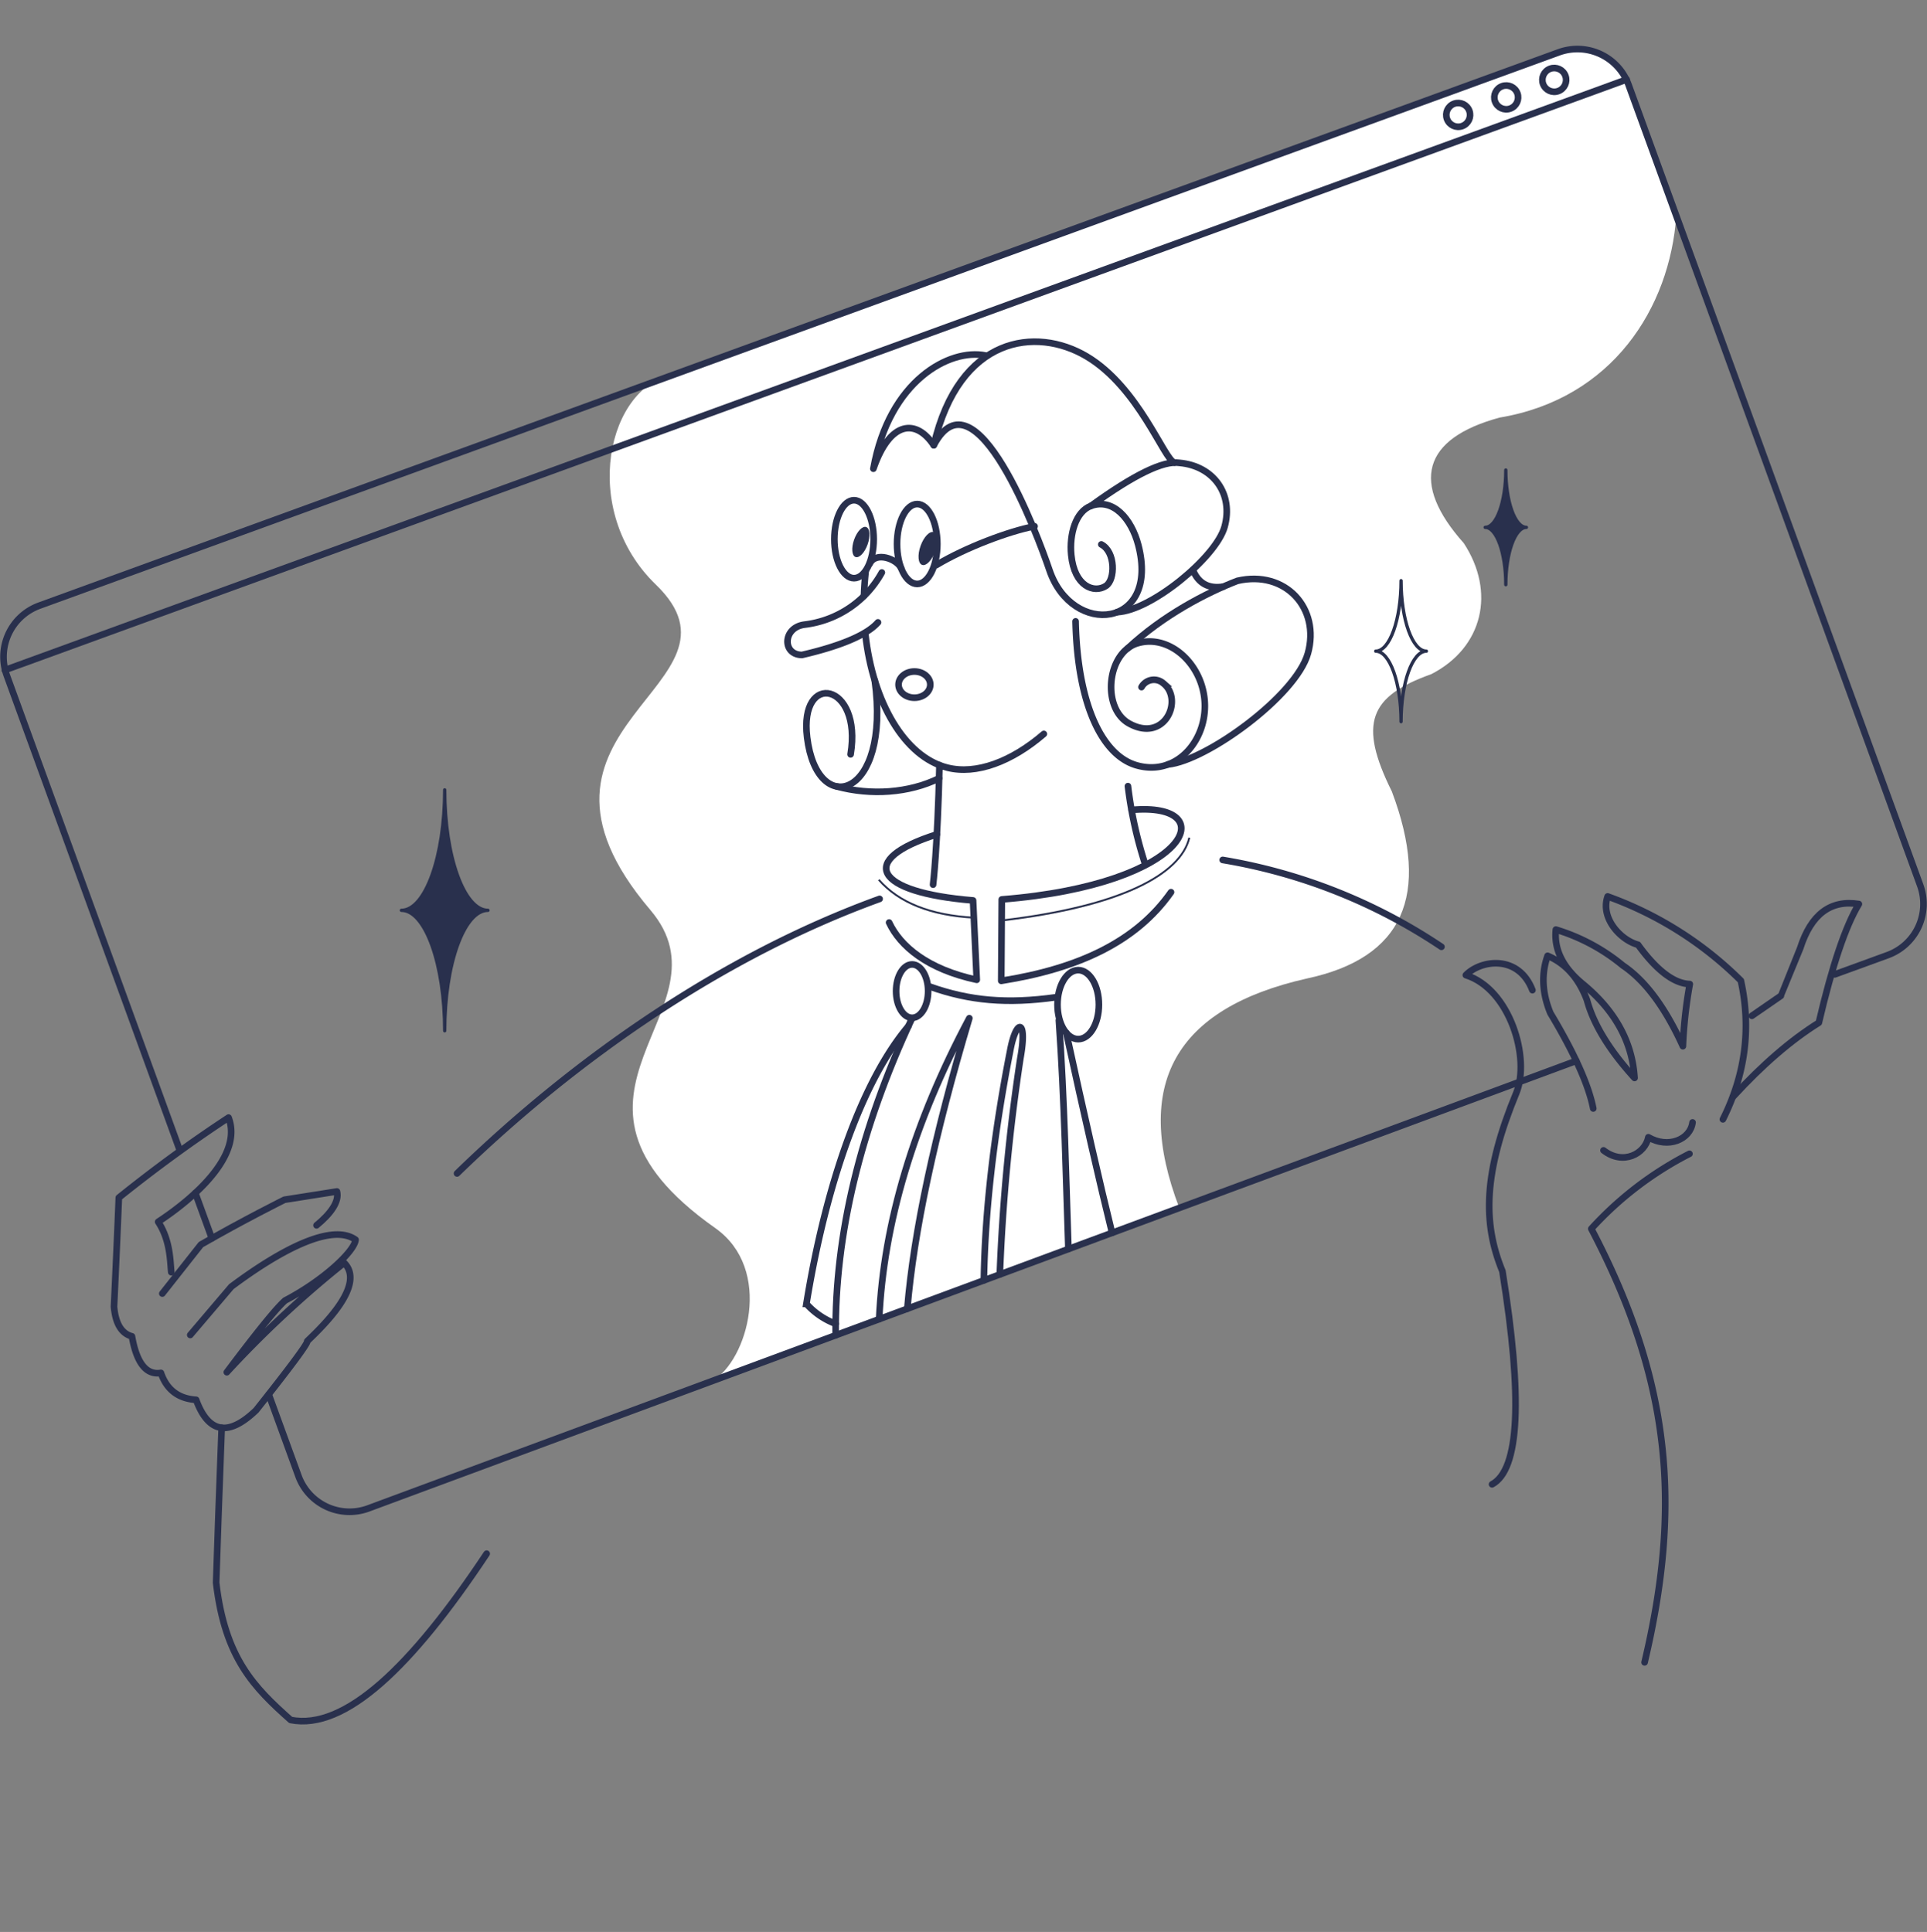 <svg xmlns="http://www.w3.org/2000/svg" width="582.383" height="584" viewBox="0 0 582.383 584">
  <rect x="0" y="0" width="582.383" height="584" fill="#808080" stroke="none"/>
  <g id="Слой_x0020_1" transform="translate(0.532)">
    <g id="_1985526663216" transform="translate(0.518)">
      <rect id="Rectangle_983" data-name="Rectangle 983" width="578.915" height="584" transform="translate(2.111)" fill="none"/>
      <path id="Path_1553" data-name="Path 1553" d="M239.516,115.931c-20.755,3.052-29.407,41.175-6.054,63.724,31.661,30.574-49.305,42.3-1.669,98.351,25.885,30.459-38,55.536,19.606,96.146,17.686,12.468,9.754,40.033-.846,46.205l141.1-52.288q-21.352-55.859,38.586-69.36,43.451-9.267,25.638-56.558c-10.2-20.562-6.781-28.759,11.929-35.437,15.662-8.043,19.491-24.858,9.82-39.6-16.166-18.141-12.551-31.629,10.846-37.96,34.042-5.692,51.419-33.12,53.382-61.011l-15-41.188Q518,14.5,506.385,18.729l-266.869,97.2Z" transform="translate(-36.29 -2.926)" fill="#fff" fill-rule="evenodd"/>
      <path id="Path_1554" data-name="Path 1554" d="M554,297.478l16.012-5.832a16.458,16.458,0,0,0,9.8-21.034L491.647,28.547a16.456,16.456,0,0,0-21.034-9.8L11.306,186.039a16.458,16.458,0,0,0-9.8,21.034l52.14,143.153M58.5,363.565l5,13.714M80.7,424.5l8.974,24.639a16.425,16.425,0,0,0,21.034,9.8L475.857,323.623" transform="translate(-0.518 -2.943)" fill="none" stroke="#29304d" stroke-linecap="round" stroke-linejoin="round" stroke-miterlimit="22.926" stroke-width="2" fill-rule="evenodd"/>
      <line id="Line_196" data-name="Line 196" x1="490.143" y2="178.526" transform="translate(0.413 24.032)" fill="none" stroke="#29304d" stroke-linecap="round" stroke-linejoin="round" stroke-miterlimit="22.926" stroke-width="2"/>
      <g id="Group_3295" data-name="Group 3295" transform="translate(435.036 19.549)">
        <ellipse id="Ellipse_325" data-name="Ellipse 325" cx="3.593" cy="3.596" rx="3.593" ry="3.596" transform="matrix(-0.94, 0.342, -0.342, -0.94, 38.253, 6.758)" fill="none" stroke="#29304d" stroke-linecap="round" stroke-linejoin="round" stroke-miterlimit="22.926" stroke-width="2"/>
        <ellipse id="Ellipse_326" data-name="Ellipse 326" cx="3.593" cy="3.596" rx="3.593" ry="3.596" transform="matrix(-0.94, 0.342, -0.342, -0.94, 23.733, 12.047)" fill="none" stroke="#29304d" stroke-linecap="round" stroke-linejoin="round" stroke-miterlimit="22.926" stroke-width="2"/>
        <ellipse id="Ellipse_327" data-name="Ellipse 327" cx="3.593" cy="3.596" rx="3.593" ry="3.596" transform="matrix(-0.94, 0.342, -0.342, -0.94, 9.213, 17.335)" fill="none" stroke="#29304d" stroke-linecap="round" stroke-linejoin="round" stroke-miterlimit="22.926" stroke-width="2"/>
      </g>
      <path id="Path_1555" data-name="Path 1555" d="M512.929,231.7c-4.228,0-7.656-9.54-7.656-21.309,0,11.768-3.427,21.309-7.655,21.309,4.228,0,7.655,9.541,7.655,21.309C505.272,241.245,508.7,231.7,512.929,231.7Z" transform="translate(-82.894 -34.866)" fill="none" stroke="#29304d" stroke-linecap="round" stroke-linejoin="round" stroke-miterlimit="22.926" stroke-width="1" fill-rule="evenodd"/>
      <path id="Path_1556" data-name="Path 1556" d="M170.837,322.6c-7.225,0-13.082-16.3-13.082-36.411,0,20.109-5.857,36.411-13.082,36.411,7.225,0,13.082,16.3,13.082,36.41C157.756,338.9,163.612,322.6,170.837,322.6Z" transform="translate(-24.407 -47.425)" fill="#29304d" stroke="#29304d" stroke-linecap="round" stroke-linejoin="round" stroke-miterlimit="22.926" stroke-width="1" fill-rule="evenodd"/>
      <path id="Path_1557" data-name="Path 1557" d="M549.732,187.634c-3.439,0-6.226-7.759-6.226-17.331,0,9.572-2.788,17.331-6.227,17.331,3.439,0,6.227,7.759,6.227,17.33C543.506,195.392,546.293,187.634,549.732,187.634Z" transform="translate(-89.467 -28.222)" fill="#29304d" stroke="#29304d" stroke-linecap="round" stroke-linejoin="round" stroke-miterlimit="22.926" stroke-width="1" fill-rule="evenodd"/>
      <path id="Path_1558" data-name="Path 1558" d="M312.231,214.465c.071-2.362.24-4.844.509-7.348M366.6,256.179c-9.744,8.393-20.435,12.4-29.187,10.191-12.977-3.275-22.514-19.911-24.757-40.333" transform="translate(-52.173 -34.322)" fill="none" stroke="#29304d" stroke-linecap="round" stroke-miterlimit="22.926" stroke-width="2" fill-rule="evenodd"/>
      <path id="Path_1559" data-name="Path 1559" d="M164.827,406.344c36.009-35.007,80.564-65.905,127.7-82.989m103.7-11.776a168.092,168.092,0,0,1,66.1,26.259" transform="translate(-27.746 -51.633)" fill="none" stroke="#29304d" stroke-linecap="round" stroke-linejoin="round" stroke-miterlimit="22.926" stroke-width="2" fill-rule="evenodd"/>
      <path id="Path_1560" data-name="Path 1560" d="M407.858,284.848a124.217,124.217,0,0,0,5.075,23.176" transform="translate(-68.02 -47.203)" fill="none" stroke="#29304d" stroke-linecap="round" stroke-miterlimit="22.926" stroke-width="2" fill-rule="evenodd"/>
      <path id="Path_1561" data-name="Path 1561" d="M339.2,277.228c-.591,25.266-1.932,36.133-1.932,36.133" transform="translate(-56.322 -45.941)" fill="none" stroke="#29304d" stroke-linecap="round" stroke-miterlimit="22.926" stroke-width="2" fill-rule="evenodd"/>
      <path id="Path_1562" data-name="Path 1562" d="M313.04,207.434a30.865,30.865,0,0,1-23.393,15.76c-6.627.889-6.729,9.155-.719,9.155,9.689-2.246,19.144-5.485,22.947-9.834" transform="translate(-47.585 -34.375)" fill="none" stroke="#29304d" stroke-linecap="round" stroke-miterlimit="22.926" stroke-width="2" fill-rule="evenodd"/>
      <ellipse id="Ellipse_328" data-name="Ellipse 328" cx="2.164" cy="4.808" rx="2.164" ry="4.808" transform="translate(258.693 158.591) rotate(19.562)" fill="#29304d"/>
      <ellipse id="Ellipse_329" data-name="Ellipse 329" cx="2.36" cy="5.245" rx="2.36" ry="5.245" transform="translate(278.917 160.082) rotate(19.562)" fill="#29304d"/>
      <path id="Path_1563" data-name="Path 1563" d="M314.291,203.877c1.826-3.834,8.166-1.5,9.506,1.29" transform="translate(-52.515 -33.452)" fill="none" stroke="#29304d" stroke-linecap="round" stroke-miterlimit="22.926" stroke-width="2" fill-rule="evenodd"/>
      <path id="Path_1564" data-name="Path 1564" d="M338.4,202.435c8.951-5.38,21.918-10.228,29.727-11.749" transform="translate(-56.509 -31.599)" fill="none" stroke="#29304d" stroke-linecap="round" stroke-miterlimit="22.926" stroke-width="2" fill-rule="evenodd"/>
      <ellipse id="Ellipse_330" data-name="Ellipse 330" cx="5.944" cy="11.784" rx="5.944" ry="11.784" transform="translate(251.108 151.211)" fill="none" stroke="#29304d" stroke-linecap="round" stroke-miterlimit="22.926" stroke-width="2"/>
      <ellipse id="Ellipse_331" data-name="Ellipse 331" cx="6.089" cy="12.073" rx="6.089" ry="12.073" transform="translate(270.055 152.372)" fill="none" stroke="#29304d" stroke-linecap="round" stroke-miterlimit="22.926" stroke-width="2"/>
      <path id="Path_1565" data-name="Path 1565" d="M384.53,185.859c4.321,2.237,4.259,10.644,1.412,12.525-3.553,2.349-9.578.219-10.5-9.38-.6-6.172,1.322-13.107,5.975-14.8,6.709-2.446,12.216,3.917,14.282,11.8,6.6,25.18-19.95,28.008-26.854,7.586-3.516-10.4-22.475-61.411-34.954-37.709-5.261-8-13.214-7.551-18.251,7.091,4.785-26.635,23.038-36.462,33.905-34.224" transform="translate(-52.737 -21.284)" fill="none" stroke="#29304d" stroke-linecap="round" stroke-linejoin="round" stroke-miterlimit="22.926" stroke-width="2" fill-rule="evenodd"/>
      <path id="Path_1566" data-name="Path 1566" d="M388.9,225.138c.551,24.926,7.941,40.51,18.419,43.511,12.529,3.591,22.061-8.383,20.469-20.605-1.4-10.764-10.88-18.97-20.085-16.313-9.4,2.714-11.018,19.645-2.614,24.282,10.876,6,16.5-7.335,10.331-12.141a4.307,4.307,0,0,0-6.605,1.134" transform="translate(-64.879 -37.309)" fill="none" stroke="#29304d" stroke-linecap="round" stroke-miterlimit="22.926" stroke-width="2" fill-rule="evenodd"/>
      <path id="Path_1567" data-name="Path 1567" d="M312.036,246.514c4.959,35.652-17.391,42.067-20.433,17.247-2.484-20.256,16.75-16.591,13.134,5.119" transform="translate(-48.718 -40.851)" fill="none" stroke="#29304d" stroke-linecap="round" stroke-miterlimit="22.926" stroke-width="2" fill-rule="evenodd"/>
      <path id="Path_1568" data-name="Path 1568" d="M394.478,180.69q19.482-14.126,26.73-13c10.4.929,16.386,9.553,13.627,19.365-2.584,9.192-22.24,25.356-32.455,25.756" transform="translate(-65.803 -27.774)" fill="none" stroke="#29304d" stroke-linecap="round" stroke-miterlimit="22.926" stroke-width="2" fill-rule="evenodd"/>
      <path id="Path_1569" data-name="Path 1569" d="M407.778,230.737c10.665-9.98,23.755-16.772,33.154-20.4,14.606-3.371,25.1,8.4,21.3,21.943-3.606,12.851-30.736,32.49-42.31,33.573" transform="translate(-68.007 -34.759)" fill="none" stroke="#29304d" stroke-linecap="round" stroke-miterlimit="22.926" stroke-width="2" fill-rule="evenodd"/>
      <path id="Path_1570" data-name="Path 1570" d="M337.512,155.111c7.686-33.089,30.991-35.913,46.222-26.854,15.8,9.4,23.459,31.36,26.521,32.091" transform="translate(-56.363 -20.516)" fill="none" stroke="#29304d" stroke-linecap="round" stroke-linejoin="round" stroke-miterlimit="22.926" stroke-width="2" fill-rule="evenodd"/>
      <path id="Path_1571" data-name="Path 1571" d="M431.4,206.565q2.5,6.052,9.19,5" transform="translate(-71.921 -34.231)" fill="none" stroke="#29304d" stroke-linecap="round" stroke-miterlimit="22.926" stroke-width="2" fill-rule="evenodd"/>
      <path id="Path_1572" data-name="Path 1572" d="M302.361,284.464c10.333,2.8,21.818,2.021,30.949-2.462" transform="translate(-50.538 -46.732)" fill="none" stroke="#29304d" stroke-linecap="round" stroke-miterlimit="22.926" stroke-width="2" fill-rule="evenodd"/>
      <g id="Group_3297" data-name="Group 3297" transform="translate(242.668 291.53)">
        <path id="Path_1573" data-name="Path 1573" d="M328.711,365.575c2.674,0,4.841-3.613,4.841-8.069s-2.167-8.069-4.841-8.069-4.841,3.612-4.841,8.069S326.037,365.575,328.711,365.575Z" transform="translate(-296.77 -349.437)" fill="none" stroke="#29304d" stroke-linecap="round" stroke-miterlimit="22.926" stroke-width="2" fill-rule="evenodd"/>
        <g id="Group_3296" data-name="Group 3296" transform="translate(0 1.726)">
          <path id="Path_1574" data-name="Path 1574" d="M388.6,372.363c3.456,0,6.257-4.669,6.257-10.429s-2.8-10.429-6.257-10.429-6.257,4.67-6.257,10.429S385.143,372.363,388.6,372.363Z" transform="translate(-306.459 -351.506)" fill="none" stroke="#29304d" stroke-linecap="round" stroke-miterlimit="22.926" stroke-width="2" fill-rule="evenodd"/>
          <path id="Path_1575" data-name="Path 1575" d="M336.224,357.526c11.97,4.237,23.275,5.249,37.988,3.181" transform="translate(-298.817 -352.504)" fill="none" stroke="#29304d" stroke-linecap="round" stroke-linejoin="round" stroke-miterlimit="22.926" stroke-width="2" fill-rule="evenodd"/>
          <path id="Path_1576" data-name="Path 1576" d="M382.845,369.677c1.707,24.143,2.179,49.275,2.877,69.146" transform="translate(-306.543 -354.517)" fill="none" stroke="#29304d" stroke-linecap="round" stroke-linejoin="round" stroke-miterlimit="22.926" stroke-width="2" fill-rule="evenodd"/>
          <path id="Path_1577" data-name="Path 1577" d="M325.069,368.929Q301.58,419.2,301.98,464.766" transform="translate(-293.141 -354.393)" fill="none" stroke="#29304d" stroke-linecap="round" stroke-miterlimit="22.926" stroke-width="2" fill-rule="evenodd"/>
          <path id="Path_1578" data-name="Path 1578" d="M355.675,448.7q.5-31.431,7.908-69.206c1.8-10.025,5.348-10.172,3.122,2.064a579.289,579.289,0,0,0-6.217,65.359" transform="translate(-302.04 -354.929)" fill="none" stroke="#29304d" stroke-linecap="round" stroke-linejoin="round" stroke-miterlimit="22.926" stroke-width="2" fill-rule="evenodd"/>
          <path id="Path_1579" data-name="Path 1579" d="M317.73,459.9q2-43.54,27.256-90.97-15.816,53-18.744,87.815" transform="translate(-295.752 -354.393)" fill="none" stroke="#29304d" stroke-linecap="round" stroke-linejoin="round" stroke-miterlimit="22.926" stroke-width="2" fill-rule="evenodd"/>
          <path id="Path_1580" data-name="Path 1580" d="M322.192,371.841c-13.649,16.151-24.752,46.764-30.805,83.911a22.523,22.523,0,0,0,8.841,6.032" transform="translate(-291.387 -354.876)" fill="none" stroke="#29304d" stroke-linecap="round" stroke-miterlimit="22.926" stroke-width="2" fill-rule="evenodd"/>
          <path id="Path_1581" data-name="Path 1581" d="M385.534,374.241q8.293,38.07,13.832,60.447" transform="translate(-306.988 -355.274)" fill="none" stroke="#29304d" stroke-linecap="round" stroke-linejoin="round" stroke-miterlimit="22.926" stroke-width="2" fill-rule="evenodd"/>
        </g>
      </g>
      <path id="Path_1582" data-name="Path 1582" d="M401.363,293.428c27.788-2.525,18.243,22.5-39.233,27.05l-.164,24.609c23.6-3.744,40.843-11.914,51.309-26.8" transform="translate(-60.415 -48.596)" fill="none" stroke="#29304d" stroke-linecap="round" stroke-linejoin="round" stroke-miterlimit="22.926" stroke-width="2" fill-rule="evenodd"/>
      <path id="Path_1583" data-name="Path 1583" d="M335.6,302.314c-24.347,7.694-18.942,17.545,10.938,19.969,0,0,.281,6.054,1.115,23.992-14.96-3.194-23.167-10.2-26.489-17.311" transform="translate(-53.506 -50.098)" fill="none" stroke="#29304d" stroke-linecap="round" stroke-linejoin="round" stroke-miterlimit="22.926" stroke-width="2" fill-rule="evenodd"/>
      <path id="Path_1584" data-name="Path 1584" d="M317.591,318.756q9.142,10.4,28.744,11.463" transform="translate(-53.061 -52.822)" fill="none" stroke="#29304d" stroke-miterlimit="22.926" stroke-width="0.567" fill-rule="evenodd"/>
      <path id="Path_1585" data-name="Path 1585" d="M362.111,328.533c36.087-4.2,54.158-14,56.715-25.027" transform="translate(-60.439 -50.295)" fill="none" stroke="#29304d" stroke-miterlimit="22.926" stroke-width="0.567" fill-rule="evenodd"/>
      <path id="Path_1586" data-name="Path 1586" d="M57.869,451.663c-.35-3.228-.244-9.548-3.959-15.214-.092-.063,26.991-16.58,21.27-31.506q-16.558,10.866-33.164,24.194-.594,14.809-1.459,32.954.686,7.706,5.422,8.969,2.131,12.141,8.76,11.054,2.608,7.612,10.637,8.134,5.606,15.217,18.147,3.129,15.808-19.927,15.434-20.857c4.576-4.441,17.835-17,11.159-23.673a318.83,318.83,0,0,0-35.457,33.059q13.7-18.261,17.624-21.691c11.36-5.909,20.954-14.809,21.274-18.354-6.924-4.983-21.941,2.525-37.543,14.183l-12.41,14.6" transform="translate(-7.153 -67.105)" fill="none" stroke="#29304d" stroke-linecap="round" stroke-linejoin="round" stroke-miterlimit="22.926" stroke-width="2" fill-rule="evenodd"/>
      <path id="Path_1587" data-name="Path 1587" d="M58.058,462.562l11.68-14.809C82.53,440.384,94.975,434.2,94.975,434.2l15.851-2.5c.807,3.1-2.008,6.829-6.16,10.233" transform="translate(-10.053 -71.538)" fill="none" stroke="#29304d" stroke-linecap="round" stroke-linejoin="round" stroke-miterlimit="22.926" stroke-width="2" fill-rule="evenodd"/>
      <path id="Path_1588" data-name="Path 1588" d="M79.232,517.315q-1.081,28.471-1.674,46.827c2.664,22.8,11.424,31.627,22.526,41.506,16.374,3.248,36.568-16.11,59.234-50.265" transform="translate(-13.285 -85.726)" fill="none" stroke="#29304d" stroke-linecap="round" stroke-linejoin="round" stroke-miterlimit="22.926" stroke-width="2" fill-rule="evenodd"/>
      <path id="Path_1589" data-name="Path 1589" d="M627.14,385.7Q640.374,371.27,653,363.386q6.061-25.906,12.1-35.875-12.821-2.037-17.729,13.349-5.84,14.39-5.84,14.391l-8.76,6.048" transform="translate(-104.358 -54.234)" fill="none" stroke="#29304d" stroke-linecap="round" stroke-linejoin="round" stroke-miterlimit="22.926" stroke-width="2" fill-rule="evenodd"/>
      <path id="Path_1590" data-name="Path 1590" d="M612.616,392.177q10.174-20.388,5.423-41.923a109.608,109.608,0,0,0-40.254-25.446c-2.257,6.376,3.723,13.119,9.177,14.6Q595.4,351.031,602.6,351.3a137.537,137.537,0,0,0-2.086,18.771q-7.978-17.554-18.146-24.4a58.217,58.217,0,0,0-20.231-10.846q-.919,8.884,7.926,16.269,14.812,12.1,15.851,28.573-11.414-12.537-14.391-23.568-3.7-9.883-11.889-13.349-2.9,8.193.834,17.311,10.84,18.089,12.961,28.836" transform="translate(-92.963 -53.825)" fill="none" stroke="#29304d" stroke-linecap="round" stroke-linejoin="round" stroke-miterlimit="22.926" stroke-width="2" fill-rule="evenodd"/>
      <path id="Path_1591" data-name="Path 1591" d="M580.139,415.13c5.959,4.633,12.564,1.017,13.557-3.963,5.925,3.486,12.669.739,13.349-4.484" transform="translate(-96.569 -67.393)" fill="none" stroke="#29304d" stroke-linecap="round" stroke-linejoin="round" stroke-miterlimit="22.926" stroke-width="2" fill-rule="evenodd"/>
      <path id="Path_1592" data-name="Path 1592" d="M605.375,418.059a104.17,104.17,0,0,0-29.654,22.657c24.7,47.063,27.032,84.822,16.1,131.06" transform="translate(-95.837 -69.278)" fill="none" stroke="#29304d" stroke-linecap="round" stroke-linejoin="round" stroke-miterlimit="22.926" stroke-width="2" fill-rule="evenodd"/>
      <path id="Path_1593" data-name="Path 1593" d="M538.189,506.522q12.405-6.666,3.129-64.429c-6.02-14.654-5.714-29.868,4.2-53.882,4.286-10.427-1.861-31.372-15.254-35.615,4.578-4.7,15.986-6.232,20.119,4.549" transform="translate(-88.304 -57.836)" fill="none" stroke="#29304d" stroke-linecap="round" stroke-linejoin="round" stroke-miterlimit="22.926" stroke-width="2" fill-rule="evenodd"/>
      <ellipse id="Ellipse_332" data-name="Ellipse 332" cx="4.797" cy="3.963" rx="4.797" ry="3.963" transform="translate(270.511 202.986)" fill="none" stroke="#29304d" stroke-linecap="round" stroke-miterlimit="22.926" stroke-width="2"/>
    </g>
  </g>
</svg>
